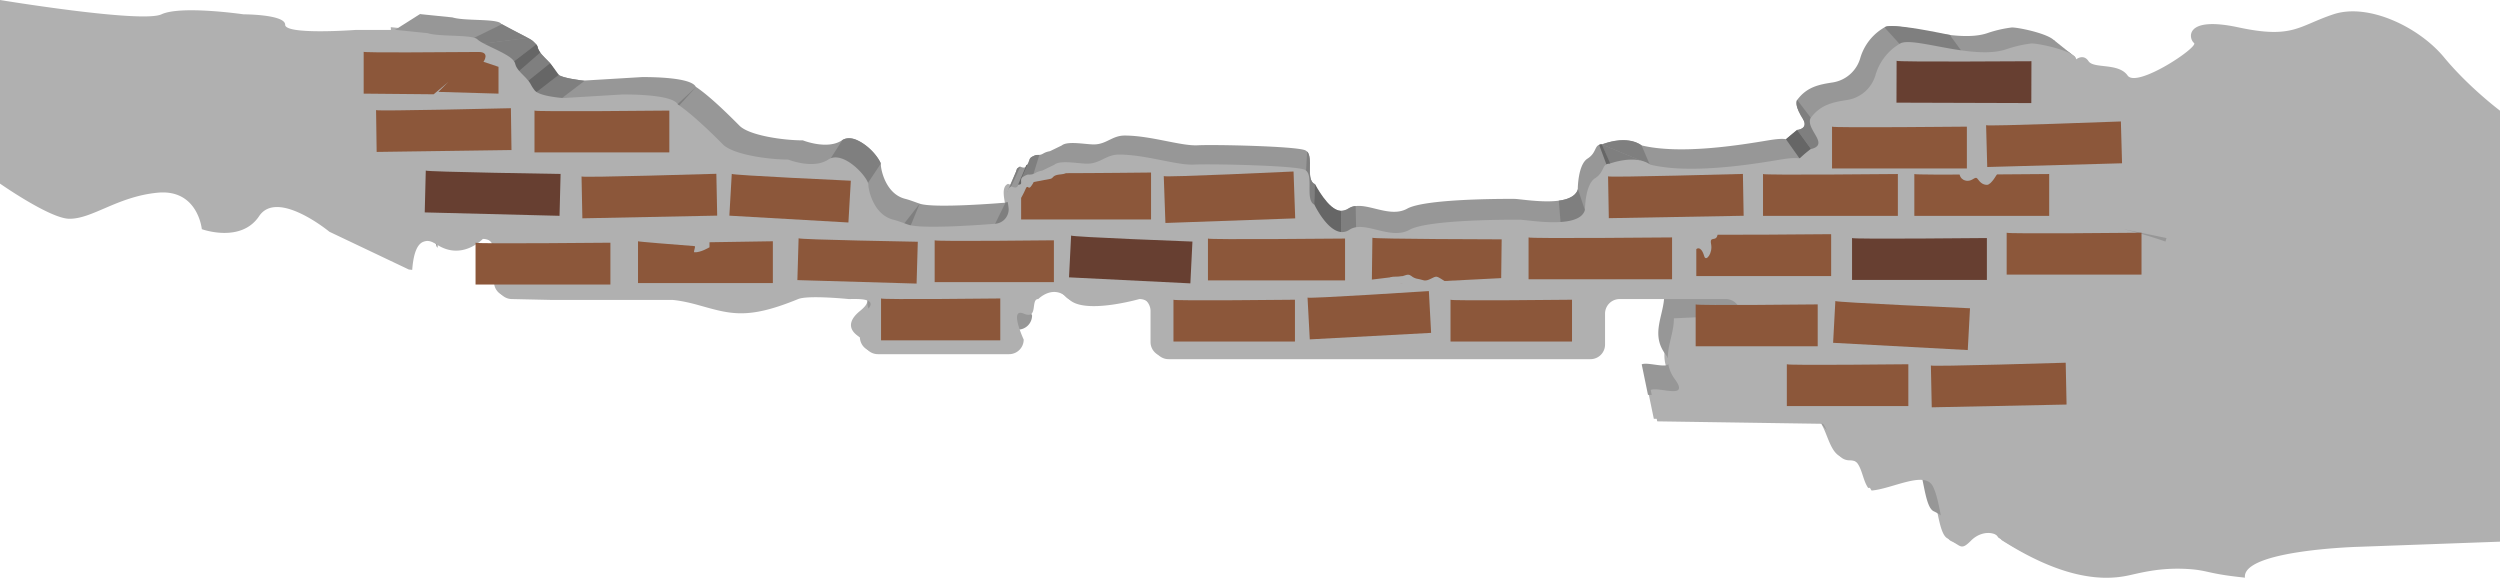 <svg xmlns="http://www.w3.org/2000/svg" viewBox="0 0 1920 443.72"><defs><style>.cls-1{fill:#b0b0b0;}.cls-2{fill:#979797;}.cls-3{fill:#666;}.cls-4{fill:#7f7f7f;}.cls-5{fill:#8c573a;}.cls-6{fill:#673f31;}</style></defs><title>wall</title><g id="Capa_2" data-name="Capa 2"><g id="teaser"><path id="pared" class="cls-1" d="M1720.58,375.24c6.84-53.88,21.38-113.76-5.13-164.22-35.18-24.4-75-35.15-115.9-43.42V88.78c0-6.18-7.7-45.15-7.7-45.15,0-6.19-28.11-12.24-34.3-12.24A94.15,94.15,0,0,0,1538,35.93c-25.23,8.41-71.23-10.09-81.18-4.54a41.29,41.29,0,0,0-18.9,23.79,27,27,0,0,1-21.75,19.61c-10.93,1.68-20.59,3.48-28.29,14-3.85,8.74,15.4,20.28,0,23.79-15.39,11.89,0,4.19-23.09,8-21.2,3.53-69.08,11.46-100.08,3.85-11.55-8.22-31.14-.69-31.14-.69-6.18,0-3.5,6.32-11.2,11.2s-7.7,24.13-7.7,24.13c-3.85,15.4-43.85,7.7-50,7.7,0,0-69.62-.69-84.68,7.7s-34.64-7.7-46.19,0-23.09-11.55-26.94-19.25c-7.7-3.85.35-23.78-7.7-26.94s-71.37-4.54-84.68-3.85-37.09-7.7-57.73-7.7c-9.85,0-14.44,7-24.29,7-6.83,0-20.83-3-25.36.82l-9.22,4.5c-6.33,1.15-5,3.07-10.42,3.07h0c-.9-.34-3.55,1.18-4.36,1.7-3.34,2.15.51,6-3.34,6-1.51,0,0,3.85-5.58,1.37-6,2.48-2.11,13.42-2.12,17.54A11.19,11.19,0,0,1,760.78,170s-54.23,4.54-65.78.69c-3.37-1.12-7.81-2.92-11.55-3.85-15.39-3.85-19.24-23.09-19.24-26.94,0-5.45-19.25-27-30.79-19.25s-30.8,0-30.8,0c-15.39,0-42.34-3.85-50-11.55S529.49,86,517.94,78.27c-3.85-7.7-36.15-7.7-42.34-7.7l-45.85,2.76c-5.1-.46-18.65-1.88-21.78-5.94-4.26-5.53-1.65-4.52-9.35-12.21s-3.85-7.7-7.7-11.55c-5.44-5.44-23.09-11.55-26.94-15.4s-28.78-1.78-38.25-4.75L300.1,20.86c.57,5.74,8.08,184.43,13.84,184.43,0,0,0-31.48,19.24-19.24s35-4.54,35-4.54a11.19,11.19,0,0,1,11.2,11.2v23.78a11.21,11.21,0,0,0,11.21,11.21l31.13.69h92.38s7.07.46,19.25,3.85c24.84,6.89,37.43,11.68,77-4.54,7.7-3.16,38.84,0,38.84,0,6.18,0,26.6-1.39,11.2,11.2s0,19.93,0,19.93A11.21,11.21,0,0,0,671.56,270H772.33a11.2,11.2,0,0,0,11.2-11.21S772,234,783.53,238.9s5-11.2,11.2-11.2c0,0,11.9-12.24,23.44,0s54.24,0,54.24,0a11.2,11.2,0,0,1,11.2,11.2v23.78a11.19,11.19,0,0,0,11.2,11.2h324a11.2,11.2,0,0,0,11.2-11.2V238.9a11.2,11.2,0,0,1,11.2-11.2h81.52a11.21,11.21,0,0,1,9.26,4.9l-4,7.79-45.09,2.11c.26,15.57-11.08,30.57.76,46.72s-12.35,5.53-18.53,8.29l5,24.11,83.14,1.23,44.21.66c6.81,9.35,8.07,28.05,20.42,28.05s11.26,15.46,16.88,23.19c15.58-1.26,40.24-15.14,46.72-3.77s6.75,39.14,14.32,42.58,7.57,7.51,15.27-.3,19.24-7.81,23.54-.46c45.27,29,75.74,31.38,95.7,27.51,9.44-1.83,24.83-6.68,47.47-5.28,14.61.9,14.84,3.33,38.06,6l5.64.65C1718.85,419.7,1718.05,397.57,1720.58,375.24Z"/><path id="paredback" class="cls-2" d="M1703.67,355.41c6.65-52.39,20.79-110.6-5-159.67-34.21-23.72-72.91-34.18-112.69-42.22V76.89c0-6-7.49-43.9-7.49-43.9,0-6-27.33-11.9-33.34-11.9a92.11,92.11,0,0,0-19.05,4.42c-24.53,8.18-69.25-9.81-78.93-4.42a40.14,40.14,0,0,0-18.37,23.13,26.24,26.24,0,0,1-21.15,19.07c-10.63,1.63-20,3.38-27.5,13.6-3.75,8.5,15,19.72,0,23.13-15,11.56,0,4.08-22.46,7.82-20.61,3.44-67.16,11.15-97.3,3.74-11.23-8-30.27-.67-30.27-.67-6,0-3.41,6.14-10.9,10.89s-7.48,23.46-7.48,23.46c-3.74,15-42.64,7.49-48.65,7.49,0,0-67.7-.67-82.33,7.48s-33.69-7.48-44.91,0-22.46-11.22-26.2-18.71c-7.48-3.74.34-23.12-7.48-26.19s-69.4-4.42-82.34-3.75-36.06-7.48-56.13-7.48c-9.57,0-14,6.81-23.61,6.81-6.65,0-20.26-2.86-24.66.8l-9,4.37c-6.15,1.13-4.84,3-10.13,3h0c-.87-.33-3.45,1.14-4.23,1.65-3.25,2.09.49,5.83-3.25,5.83-1.47,0,0,3.74-5.43,1.34-5.8,2.4-2,13-2.06,17a10.89,10.89,0,0,1-10.89,10.88s-52.73,4.41-64,.67c-3.28-1.09-7.6-2.83-11.23-3.74-15-3.74-18.71-22.46-18.71-26.2,0-5.29-18.71-26.19-29.94-18.71s-29.94,0-29.94,0c-15,0-41.17-3.74-48.65-11.23S545.6,74.16,534.38,66.67c-3.75-7.48-35.15-7.48-41.17-7.48l-44.58,2.68c-5-.45-18.14-1.83-21.17-5.77-4.15-5.38-1.61-4.4-9.1-11.88s-3.74-7.48-7.48-11.23c-5.29-5.29-22.46-11.22-26.2-15s-28-1.73-37.19-4.62l-24.91-2.54c.55,5.58,7.85,179.31,13.45,179.31,0,0,0-30.61,18.71-18.71s34-4.41,34-4.41a10.89,10.89,0,0,1,10.89,10.89v23.12A10.9,10.9,0,0,0,410.54,212l30.28.67h89.81s6.87.45,18.72,3.74c24.15,6.71,36.39,11.36,74.84-4.41,7.49-3.08,37.76,0,37.76,0,6,0,25.87-1.35,10.9,10.89s0,19.38,0,19.38a10.89,10.89,0,0,0,10.89,10.89h98a10.88,10.88,0,0,0,10.89-10.89s-11.23-24.13,0-19.38S797.48,212,803.49,212c0,0,11.57-11.9,22.79,0S879,212,879,212a10.88,10.88,0,0,1,10.89,10.89V246a10.89,10.89,0,0,0,10.9,10.89h315A10.89,10.89,0,0,0,1226.72,246V222.85A10.89,10.89,0,0,1,1237.61,212h79.26a10.87,10.87,0,0,1,9,4.77c-1.75,3.36-2.19,4.21-3.93,7.57l-43.84,2c.24,15.14-10.78,29.72.73,45.42s-12,5.38-18,8.06c2.64,12.86,2.18,10.59,4.82,23.45l80.84,1.19,43,.64c6.62,9.09,7.85,27.27,19.85,27.27s11,15,16.42,22.55c15.14-1.22,39.11-14.72,45.42-3.66s6.56,38.05,13.92,41.39,7.36,7.31,14.84-.29,18.72-7.59,22.89-.44c44,28.16,73.64,30.51,93,26.74,9.17-1.78,24.14-6.49,46.16-5.13,14.2.88,14.42,3.24,37,5.86l5.48.64C1702,398.63,1701.21,377.12,1703.67,355.41Z"/><path class="cls-2" d="M1593.89,44c-.56-.38-16.65-13.32-16.65-13.32L1569.57,45l19.14,2,5.18-2.92"/><polyline class="cls-2" points="774.15 145.76 781.02 130.16 792.75 132.73 783.51 150.55 775.59 147.91 774.15 145.76"/><polyline class="cls-3" points="781.74 142.16 788.31 126.84 791.43 125.47 784.17 144.61 780.87 145.27"/><polyline class="cls-2" points="303.03 23.17 322.83 10.63 325.47 29.11 307.65 29.11 303.03 23.17"/><polygon class="cls-4" points="349.23 36.37 385.53 18.55 405.29 29.07 349.23 36.37"/><path class="cls-4" d="M638,121.59l8.88-13.94s4.21-3.3,11.34,0a39.67,39.67,0,0,1,17.9,17.07c.33.65.27.76.27.76l-18.95,7.91-13.86-5.28"/><path class="cls-4" d="M784.39,137.33l6.49-15.19a4.4,4.4,0,0,1,2.27-2,20.23,20.23,0,0,1,2.64-1.07,12.89,12.89,0,0,1,2.42-.08l-5.46,17.73-3.3-2-5.06,2.62"/><path class="cls-4" d="M783.51,128.11,776.25,144l-2.74,4.23,7.26-17.47a1.86,1.86,0,0,1,1.26-1.93C783.51,128.11,782.85,128.11,783.51,128.11Z"/><path class="cls-4" d="M1266.91,126.17l-6.22-14.56s-9.9-8.58-30.36-.66"/><polygon class="cls-4" points="1236.27 125.47 1230.33 110.95 1266.91 126.17 1236.27 125.47"/><path class="cls-4" d="M1390.71,90.49l-10.56-13.86s-2.64,4.8,5.28,15.93S1399.29,111,1399.29,111l-8.58-20.46"/><path class="cls-4" d="M1380.15,99.73s8.42-.33,4.87-7.75,13.61,16.33,13.61,16.33l-2,7.26-5.94-1.32Z"/><polygon class="cls-4" points="697.05 178.93 706.29 156.49 689.79 177.61 697.05 178.93"/><path class="cls-4" d="M1009.89,141.31v19.8l-34.32-28.38,27.48-1.66.82-14.6s2.72,1.08,2.06,12.63S1009.89,141.31,1009.89,141.31Z"/><path class="cls-3" d="M1007.91,168.37c.66-.66,2-27.06,2-27.06s10.28,20.1,19.66,20.61.47,0,.47,0l.33,20.93"/><path class="cls-4" d="M411.93,34.19l-23.1,17.36L357.81,37l13.83-3.58,33.69-4.34s3.31,1.6,4.29,2.78A22.55,22.55,0,0,0,411.93,34.19Z"/><polygon class="cls-4" points="520.17 82.57 534.69 66.73 516.87 83.23 520.17 82.57"/><path class="cls-4" d="M423.81,81.25l25.08-19.14s-18.43-2.38-20.1-4.82-23.46,19.34-23.46,19.34"/><path class="cls-4" d="M763.05,174.31l9.16-18.63s6.68-1.83,7.34-2.49-9.24,24.42-9.24,24.42Z"/><polygon class="cls-4" points="661.41 145.93 664.71 143.29 676.59 125.47 648.21 133.39 661.41 145.93"/><polygon class="cls-3" points="1371.56 106.86 1389.39 132.07 1396.65 120.19 1390.71 114.25 1380.15 99.73 1371.56 106.86"/><path class="cls-3" d="M1230.33,111l8.58,19.8-4-1.32-6.77-18.22S1229.67,110.29,1230.33,111Z"/><path class="cls-4" d="M1198.65,172.33l-1.5-18.22c13.68-1.73,14.7-8.84,14.7-8.84l5.94,17.82,1.32.66-4.62,6.6"/><polygon class="cls-4" points="1009.23 163.09 1009.89 141.31 1007.91 162.43 1009.23 163.09"/><path class="cls-4" d="M1041.16,158.3l.41,21.29-11.51.71-.21-18.36a12.08,12.08,0,0,0,5.12-1.49C1037,159.13,1039.42,158.13,1041.16,158.3Z"/><path class="cls-3" d="M408.63,73.33l20.46-15.84s-6-8.68-7-9.29-24.05,19.85-24.05,19.85"/><path class="cls-4" d="M399.8,66.82l22.71-18.26s-7.79-7.67-7.86-8.61-20.54,18.2-20.54,18.2"/><path class="cls-3" d="M396.75,56.17l18.17-15.84a23.35,23.35,0,0,1-1.7-3.12c-.63-1.5-20.43,16.32-20.43,16.32"/><path class="cls-3" d="M392.79,48.58l19-14.47a4.4,4.4,0,0,1,1.35,3c.06,1.89-20.12,16.25-20.12,16.25"/><path class="cls-4" d="M1503.57,45.61l-5.89-18.72c-51.42-10.81-50.21-5.7-50.21-5.7L1466,41.65"/><polyline class="cls-4" points="1510.17 44.29 1497.63 27.13 1490.37 44.29 1510.17 42.97"/><path class="cls-1" d="M316.58,207.27c.66-8.94,2.6-19.52,8.72-21.64,3.13-1.09,5.48-.81,10.52,2.4,19.25,12.23,35-4.54,35-4.54a11.19,11.19,0,0,1,11.2,11.2v23.78a11.21,11.21,0,0,0,11.21,11.21l31.13.69h92.38s7.07.46,19.25,3.85c24.84,6.89,37.43,11.68,77-4.54,7.7-3.16,38.84,0,38.84,0,6.18,0,26.6-1.39,11.2,11.2s0,19.93,0,19.93A11.21,11.21,0,0,0,674.2,272H775a11.2,11.2,0,0,0,11.2-11.21s-11.55-24.82,0-19.93,5-11.2,11.2-11.2c0,0,11.9-12.24,23.44,0s54.24,0,54.24,0a11.2,11.2,0,0,1,11.2,11.2v23.78a11.19,11.19,0,0,0,11.2,11.2h324a11.2,11.2,0,0,0,11.2-11.2V240.88a11.2,11.2,0,0,1,11.2-11.2h81.52a11.21,11.21,0,0,1,9.26,4.9l-4.05,7.79-45.09,2.11c.26,15.57-11.08,30.57.76,46.72s-12.35,5.53-18.53,8.29l5,24.11,83.14,1.23,44.21.66c6.81,9.35,8.07,28.05,20.42,28.05s11.26,15.46,16.88,23.19c15.58-1.26,40.24-15.14,46.72-3.77s6.75,39.14,14.32,42.58,7.57,7.51,15.27-.3,19.24-7.81,23.54-.46c45.27,29,75.74,31.38,95.7,27.51,9.44-1.83,24.83-6.68,47.47-5.28,14.61.9,14.84,3.33,38.06,6l5.64.65C1721.6,422.64,1810,420,1810,420l110-4V85s-24-18-43-41-58-42-85-33-31,19-73,10-38,9-34,12-44,35-51,25-26-5-30-11-9.51-1.39-9.51-1.39c0-6.19-28.11-12.24-34.3-12.24a94.15,94.15,0,0,0-19.59,4.54c-25.23,8.41-71.23-10.09-81.18-4.54a41.29,41.29,0,0,0-18.9,23.79,27,27,0,0,1-21.75,19.61c-10.93,1.68-20.59,3.48-28.29,14-3.85,8.74,15.4,20.28,0,23.79-15.39,11.89,0,4.19-23.09,8-21.2,3.53-69.08,11.46-100.08,3.85-11.55-8.22-31.14-.69-31.14-.69-6.18,0-3.5,6.32-11.2,11.2s-7.7,24.13-7.7,24.13c-3.85,15.4-43.85,7.7-50,7.7,0,0-69.62-.69-84.68,7.7s-34.64-7.7-46.19,0-23.09-11.55-26.94-19.25c-7.7-3.85.35-23.78-7.7-26.94s-71.37-4.54-84.68-3.85-37.09-7.7-57.74-7.7c-9.84,0-14.43,7-24.28,7-6.83,0-20.83-3-25.36.82l-9.22,4.5c-6.33,1.15-5,3.07-10.42,3.07-.9-.34-3.55,1.18-4.36,1.7-3.34,2.15.51,6-3.34,6-1.51,0,0,3.85-5.58,1.37-6,2.48-2.11,13.42-2.12,17.54a11.19,11.19,0,0,1-11.2,11.19s-54.23,4.54-65.78.69c-3.37-1.12-7.81-2.92-11.55-3.85-15.39-3.85-19.24-23.09-19.24-26.94,0-5.45-19.25-26.95-30.79-19.25s-30.8,0-30.8,0c-15.39,0-42.34-3.85-50-11.55S532.13,88,520.58,80.25c-3.85-7.7-36.15-7.7-42.34-7.7l-45.85,2.76c-5.1-.46-18.65-1.88-21.78-5.94-4.26-5.53-1.65-4.52-9.35-12.21s-3.85-7.7-7.7-11.55c-5.44-5.44-23.09-11.55-26.94-15.4s-28.78-1.78-38.25-4.75l-25.63-2.62c0,.05,0,.1,0,.16H273s-54,4-54-4-32-8-32-8-48-7-63,0S0,0,0,0V141s38.13,26.7,53,27c17.72.36,37-17,68-20s34,28,34,28,30,11,44-10,54,12,54,12l61,29Zm1346.53-21.74c-10.6-3.72-21.41-6.84-32.37-9.58l33.11,6.86Z"/><path class="cls-5" d="M893.77,135.24l1.27,36,99.68-3.53-1.28-36S893.81,136.41,893.77,135.24Z"/><path class="cls-5" d="M613.33,183l-.94,32.12,91.55,2.67.93-32.12S613.3,184.05,613.33,183Z"/><path class="cls-5" d="M717.82,184.55v32.13H809.4V184.55S717.82,185.6,717.82,184.55Z"/><path class="cls-5" d="M562,133.55l-1.85,32.08,91.43,5.24,1.85-32.08S561.93,134.59,562,133.55Z"/><path class="cls-5" d="M1004.19,228.55l1.72,32.09,93.18-5-1.72-32.09S1004.25,229.6,1004.19,228.55Z"/><path class="cls-5" d="M1114,230.19v32.13h93.31V230.19S1114,231.23,1114,230.19Z"/><path class="cls-5" d="M1054,182.58l-.4,32.14,15.56-1.89,7.92-.56-1.38,5.26,77.21-3.93.37-29.78S1054,183.63,1054,182.58Z"/><path class="cls-5" d="M1482.92,280.7l.66,32.12,103.54-2.13-.66-32.13S1482.94,281.74,1482.92,280.7Z"/><path class="cls-5" d="M1470.21,133.65v32.13h103.56V133.65S1470.21,134.69,1470.21,133.65Z"/><path class="cls-5" d="M1525.32,96.14l.88,32.12,103.53-2.86-.89-32.12S1525.35,97.19,1525.32,96.14Z"/><path class="cls-6" d="M1456.59,46.7l-.1,32.14,103.56.32.1-32.14S1456.59,47.75,1456.59,46.7Z"/><path class="cls-6" d="M1422.37,182.81V215h103.56V182.81S1422.37,183.86,1422.37,182.81Z"/><path class="cls-5" d="M1407,97.27V129.4h103.56V97.27S1407,98.31,1407,97.27Z"/><path class="cls-5" d="M1354,133.65v32.13h103.56V133.65S1354,134.69,1354,133.65Z"/><path class="cls-5" d="M1409.55,231.19l-1.72,32.09,103.41,5.56,1.72-32.09S1409.49,232.24,1409.55,231.19Z"/><path class="cls-5" d="M1541.12,178.73v32.14h103.56V178.73S1541.12,179.78,1541.12,178.73Z"/><path class="cls-5" d="M676.64,229.22v32.14h91.58V229.22S676.64,230.27,676.64,229.22Z"/><path class="cls-6" d="M822.62,180.9,821,213l93.2,4.63,1.59-32.1S822.57,182,822.62,180.9Z"/><path class="cls-5" d="M901.22,230.19v32.13h93.31V230.19S901.22,231.23,901.22,230.19Z"/><path class="cls-5" d="M927.71,183.2v32.13H1033V183.2S927.71,184.24,927.71,183.2Z"/><path class="cls-5" d="M1173.94,182.34v32.14h110.21V182.34S1173.94,183.39,1173.94,182.34Z"/><path class="cls-5" d="M1372.29,279.74v32.13h93.31V279.74S1372.29,280.78,1372.29,279.74Z"/><path class="cls-5" d="M1235,135.43l.57,32.13,103.55-1.85-.57-32.13S1235,136.47,1235,135.43Z"/><path class="cls-5" d="M490,185.29v32.13H593.55V185.29l-48.66.76v3.85s-6.9,4.2-11.55,3.84c-1.19-.09,1.37-4.63,0-4.73C517.24,187.76,490,185.6,490,185.29Z"/><path class="cls-6" d="M327,131l-.81,32.13,103.53,2.61.81-32.13S327,132,327,131Z"/><path class="cls-5" d="M410.49,84.92v32.14H514.05V84.92S410.49,86,410.49,84.92Z"/><path class="cls-5" d="M365.22,186.4v32.13H468.79V186.4S365.22,187.44,365.22,186.4Z"/><path class="cls-5" d="M288.82,84.55l.45,32.13,103.55-1.45-.45-32.13S288.83,85.59,288.82,84.55Z"/><path class="cls-5" d="M446.62,135.54l.64,32.13L550.8,165.6l-.64-32.13S446.64,136.59,446.62,135.54Z"/><path class="cls-5" d="M279.3,39.78V71.91l53.76.5,11.31-9.54-7.7,7.7,46.19,1.34V51.33l-11.55-3.85s5.42-7.64-3.85-7.56C338.61,40.16,279.3,40.57,279.3,39.78Z"/><path class="cls-5" d="M1302.76,179.84V212h103.56V179.84S1302.76,180.88,1302.76,179.84Z"/><path class="cls-5" d="M1302.27,233.78v32.13H1396V233.78S1302.27,234.82,1302.27,233.78Z"/><path class="cls-5" d="M818.61,133c-2.79,1.39-7.18.47-9.62,2.75a8.19,8.19,0,0,1-1.33,1.24,4.18,4.18,0,0,1-1.39.44l-12.37,2.35a20.58,20.58,0,0,1-2.19,3.48c-.37.48-.9,1-1.48.85-.42-.09-.73-.49-1.15-.53-.6-.06-1,.59-1.22,1.14a77.83,77.83,0,0,1-3.63,7.25v16.59H884V132.5S847.46,132.93,818.61,133Z"/><path class="cls-1" d="M1504.89,132.07s-.66,5.28,4.62,6.6,7.26-4,9.24-1.32,4,4.62,7.26,4.62,7.92-8.58,7.92-8.58l-11.22-4.62Z"/><path class="cls-1" d="M1066.65,216.55s-1.32-4.62,5.28-4,8.58-3.3,11.88-.66,5.28,2,9.24,3.3,7.92-3.3,10.56-2.64,8.58,5.94,9.24,4,6.6,0,11.22.66,6.6,6.6,6.6,6.6l-31-2.64Z"/><path class="cls-1" d="M1309.69,169.26s10.22,3.93,9.44,10.55-6.37.69-5,7.7-4,13.86-5.28,9.24c-1.51-5.28-4.12-8.11-7.57-4.2s.68,10.55.68,10.55l-9.36,2.69.73-21Z"/></g></g></svg>
